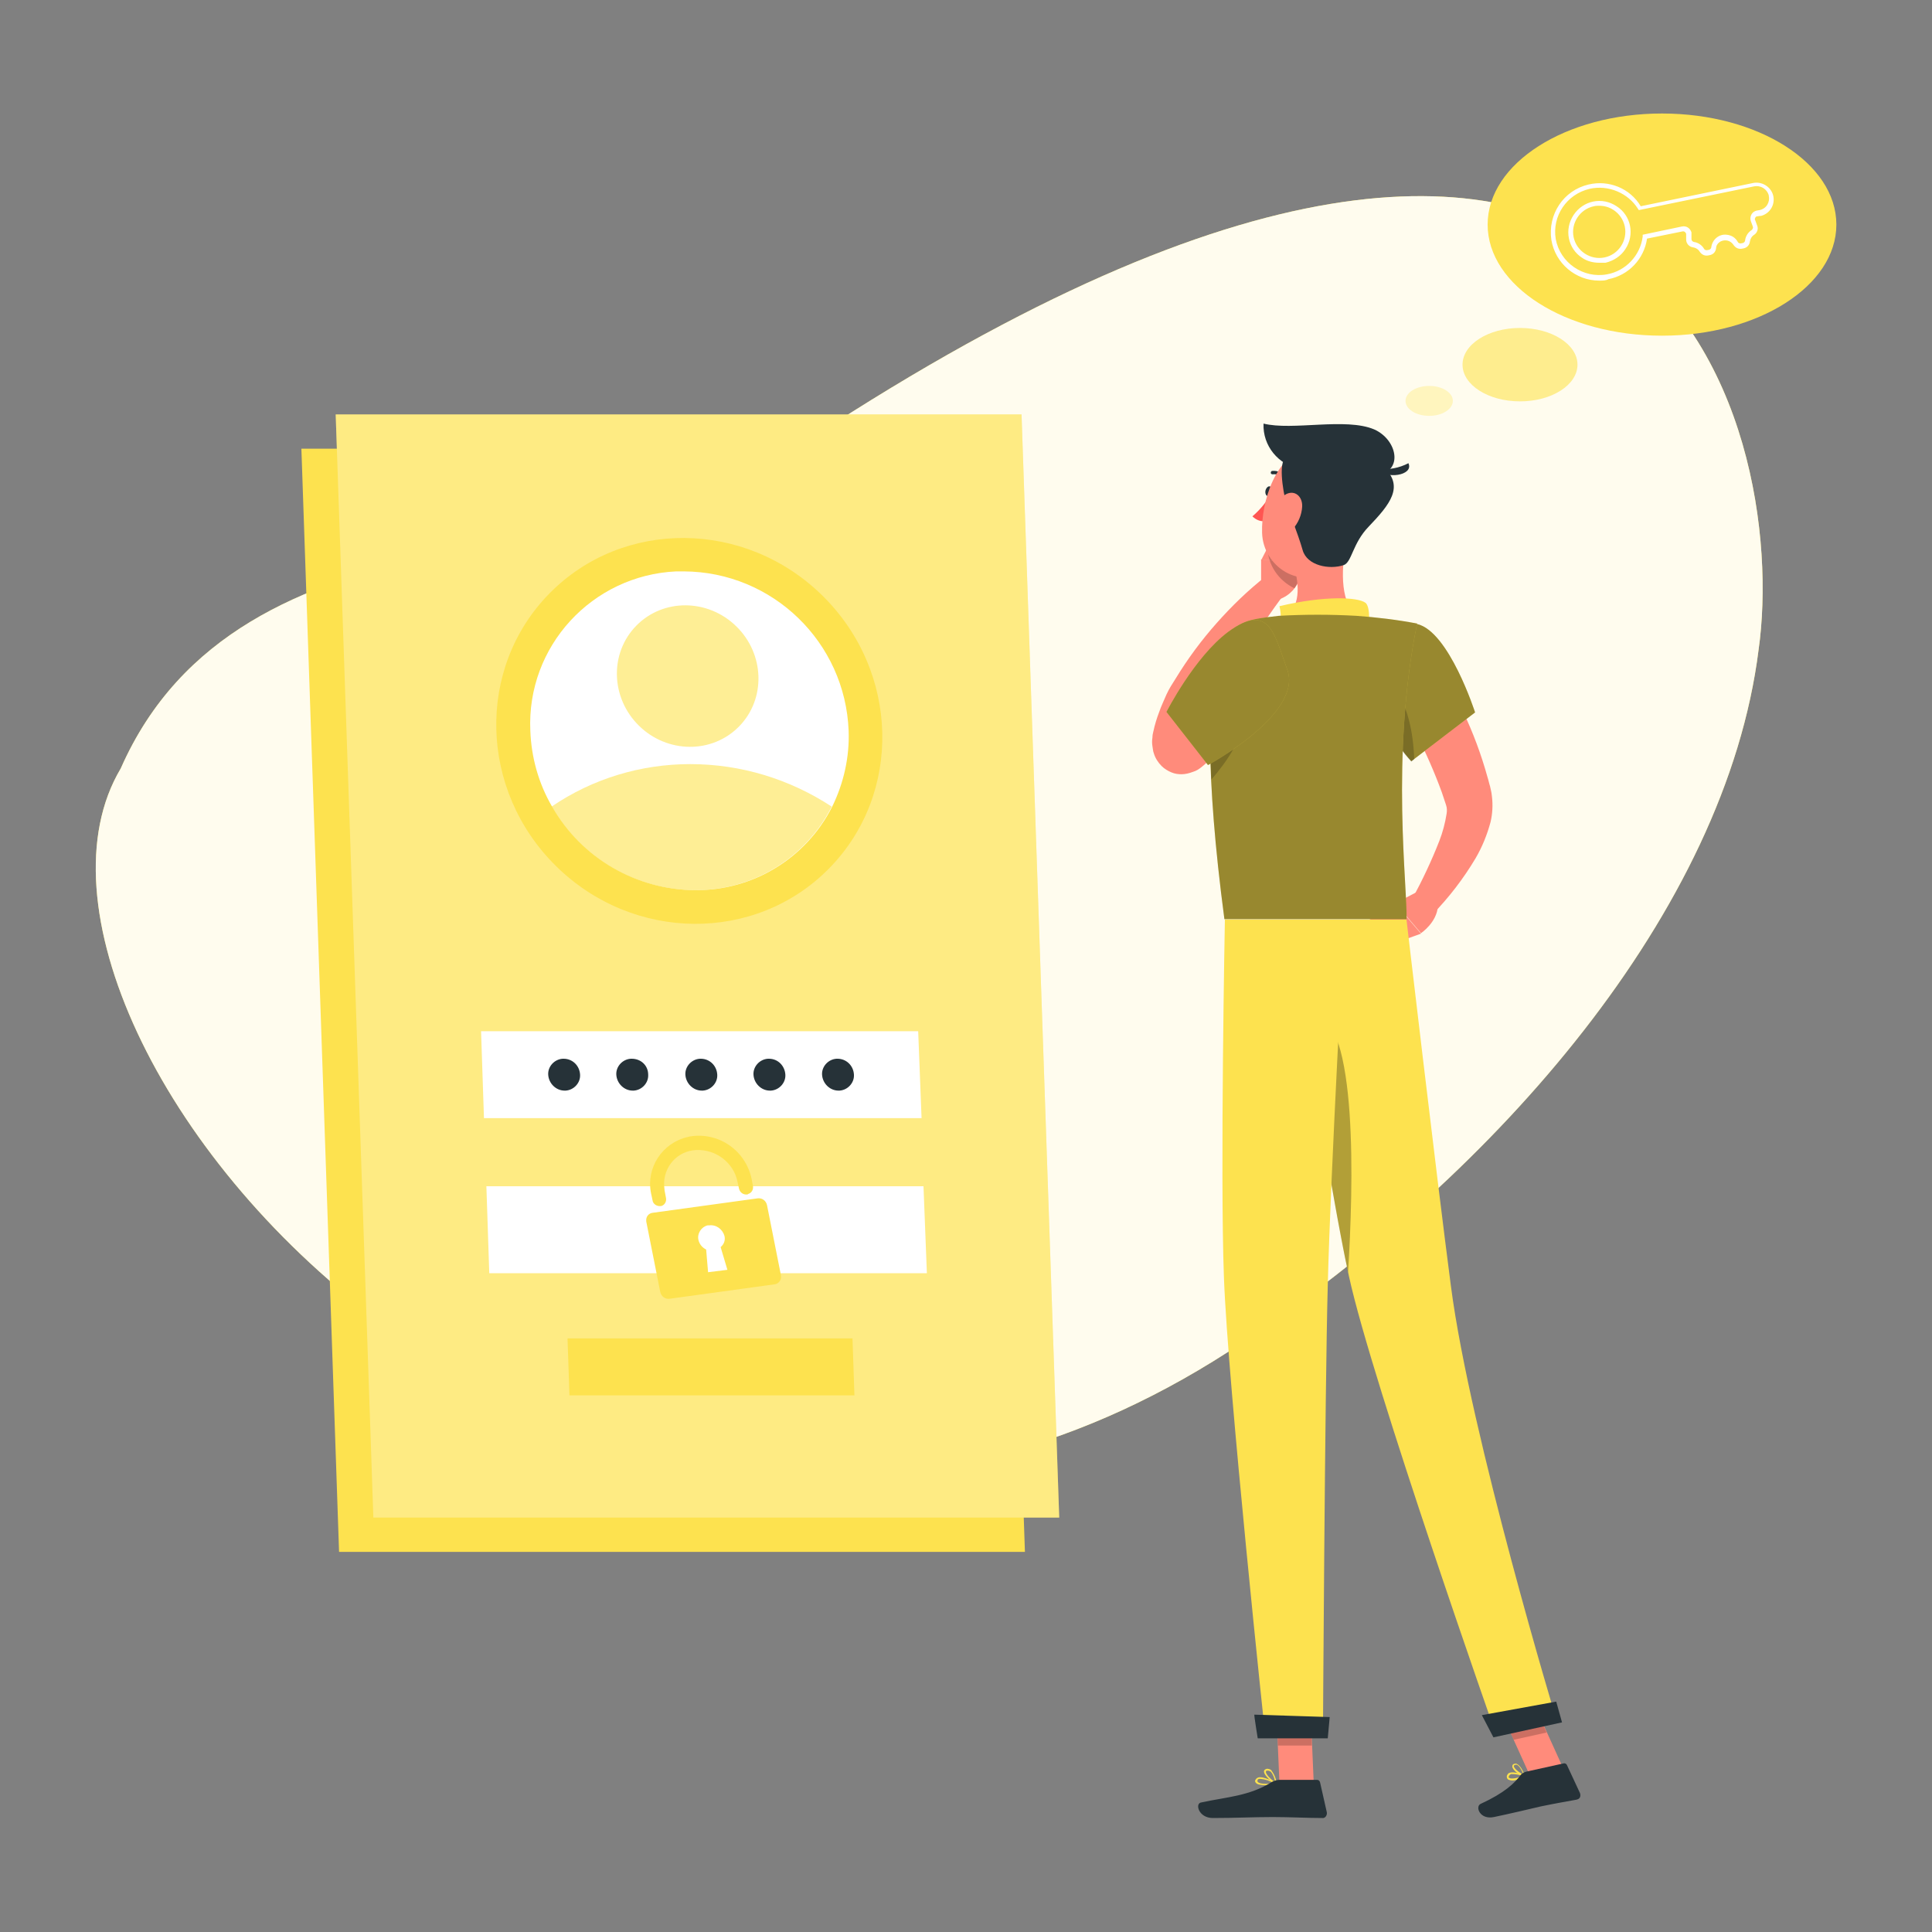 <svg version="1.1" id="prefix__Layer_1" xmlns="http://www.w3.org/2000/svg" x="0" y="0" viewBox="0 0 400 400" xml:space="preserve"><rect x="0" y="0" width="400" height="400" fill="#808080" stroke="none"/><style>.prefix__st0{fill:#fde24f}.prefix__st3{fill:#fff}.prefix__st4{opacity:.6;fill:#fde24f;enable-background:new}.prefix__st5{fill:#263238}.prefix__st6{fill:#ff8b7b}.prefix__st8,.prefix__st9{opacity:.2;enable-background:new}.prefix__st9{opacity:.4}</style><g id="prefix__freepik--background-simple--inject-1"><path class="prefix__st0" d="M364.1 134.5c-6.8 54.2-54.3 108.4-106.5 143.2C122.5 368.6-8 214.5 25 159.1c24.7-56.1 101.8-40.7 134.6-62.8 184.2-124.9 210.9-7.1 204.5 38.2z"/><path d="M364.1 134.5c-6.8 54.2-54.3 108.4-106.5 143.2C122.5 368.6-8 214.5 25 159.1c24.7-56.1 101.8-40.7 134.6-62.8 184.2-124.9 210.9-7.1 204.5 38.2z" opacity=".9" fill="#fff"/></g><g id="prefix__freepik--Login--inject-1"><path class="prefix__st0" d="M212.2 321.3h-142L62.4 92.9h142z"/><path class="prefix__st0" d="M219.3 314.2h-142L69.5 85.8h142z"/><path opacity=".3" fill="#fff" d="M219.3 314.2h-142L69.5 85.8h142z"/><ellipse transform="rotate(-45.49 142.738 151.302)" class="prefix__st0" cx="142.7" cy="151.3" rx="39.3" ry="40.6"/><path class="prefix__st3" d="M175.7 151.3c.2 5.4-1 10.8-3.4 15.7-5.4 10.7-16.4 17.4-28.4 17.3-12.2-.1-23.5-6.6-29.6-17.3-2.8-4.8-4.3-10.2-4.5-15.7-.8-17.5 12.8-32.2 30.2-33h1.6c18.4.1 33.4 14.7 34.1 33z"/><path class="prefix__st4" d="M172.2 167c-5.4 10.7-16.4 17.4-28.4 17.3-12.2-.1-23.5-6.6-29.6-17.3 8.5-5.8 18.5-8.8 28.7-8.8 10.5 0 20.6 3.1 29.3 8.8z"/><ellipse transform="rotate(-45.49 142.357 140.015)" class="prefix__st4" cx="142.4" cy="140" rx="14.4" ry="14.9"/><path class="prefix__st3" d="M190.8 231.5h-90.6l-.6-18h90.5zM191.9 263.6h-90.6l-.6-18h90.5z"/><path class="prefix__st0" d="M156.9 248.1l-21.8 3c-.8.1-1.4.8-1.3 1.7v.1l2.9 14.6c.2.9 1 1.5 1.9 1.4l21.8-3c.8-.1 1.4-.9 1.3-1.7v-.1l-2.9-14.6c-.2-.9-1-1.5-1.9-1.4zm-6.3 14.8l-4 .5-.4-4.7c-.8-.4-1.4-1.1-1.6-2-.3-1.3.6-2.7 1.9-3h.3c1.5-.2 2.8.8 3.2 2.2.2.9-.1 1.7-.8 2.3l1.4 4.7zM154.7 247.3c-.8.1-1.5-.4-1.7-1.2l-.3-1.4c-.8-4-4.5-6.8-8.6-6.6-3.9.2-6.8 3.5-6.6 7.4 0 .3.1.7.1 1l.3 1.6c.1.7-.3 1.4-1 1.6h-.1c-.8.1-1.6-.4-1.7-1.2l-.3-1.4c-1.1-5.3 2.3-10.5 7.6-11.7.1 0 .3-.1.4-.1 5.9-1 11.5 2.8 12.8 8.7l.3 1.6c.1.7-.3 1.4-1 1.6-.1.1-.1.1-.2.1zM176.9 288.9h-59l-.4-11.8h59z"/><path class="prefix__st5" d="M148.5 222.5c.1 1.7-1.3 3.2-3 3.3h-.2c-1.8 0-3.3-1.5-3.4-3.3-.1-1.7 1.3-3.2 3-3.3h.2c1.8 0 3.3 1.4 3.4 3.3zM134.2 222.5c.1 1.7-1.3 3.2-3 3.3h-.2c-1.8 0-3.3-1.5-3.4-3.3-.1-1.7 1.3-3.2 3-3.3h.2c1.9 0 3.4 1.4 3.4 3.3zM120.1 222.5c.1 1.7-1.3 3.2-3 3.3h-.2c-1.8 0-3.3-1.5-3.4-3.3-.1-1.7 1.3-3.2 3-3.3h.2c1.8 0 3.3 1.4 3.4 3.3zM162.6 222.5c.1 1.7-1.3 3.2-3 3.3h-.2c-1.8 0-3.3-1.5-3.4-3.3-.1-1.7 1.3-3.2 3-3.3h.2c1.9 0 3.3 1.5 3.4 3.3zM176.8 222.5c.1 1.7-1.3 3.2-3 3.3h-.2c-1.8 0-3.3-1.5-3.4-3.3-.1-1.7 1.3-3.2 3-3.3h.2c1.8 0 3.3 1.4 3.4 3.3z"/></g><g id="prefix__freepik--Character--inject-1"><path class="prefix__st6" d="M296.1 134.5c1.3 2.1 2.4 4.2 3.6 6.3s2.2 4.3 3.2 6.5c2.1 4.4 3.8 9 5.1 13.7.2.6.3 1.2.5 1.8l.2.9.1.5.1.8c.2 1.7.1 3.5-.3 5.2-.7 2.6-1.7 5.1-3.1 7.5-2.5 4.2-5.5 8.1-8.9 11.6l-4.2-3.2c2.1-3.9 4-7.9 5.6-12 .7-1.8 1.2-3.7 1.5-5.6.1-.6.1-1.2-.1-1.8l-.4-1.2c-.2-.5-.3-1-.5-1.5-1.5-4.1-3.3-8.2-5.3-12.1-2-4-4.1-8-6.3-11.8l9.2-5.6z"/><path class="prefix__st6" d="M293.5 184.6l-4.6 2.4 5.3 6.2s3.3-2.2 3.5-5.6l-4.2-3zM282.7 190.9l5.7 4.5 5.8-2.1-5.3-6.2z"/><path class="prefix__st5" d="M263.4 101.8c-.1.6-.5.9-.9.9s-.6-.6-.5-1.1.5-1 .9-.9.6.5.5 1.1z"/><path d="M262.9 102.7c-1 1.6-2.2 3-3.6 4.2.7.7 1.6 1.1 2.6 1l1-5.2z" fill="#ff5652"/><path class="prefix__st6" d="M261.1 122.4v-6.6l8.7 1s-.1 5.6-5 7.3l-3.7-1.7zM263.6 111.1l6.1 1.7.2 4-8.7-1z"/><path class="prefix__st8" d="M269.7 112.8l-6.1-1.8-1.2 2.3c.1 3.7 2.3 6.9 5.6 8.5 1-1.5 1.7-3.2 1.8-5l-.1-4z"/><path class="prefix__st5" d="M266 99.1c.2 0 .3-.2.3-.3 0-.1 0-.2-.1-.2-.7-.8-1.8-1.2-2.8-1.1-.2 0-.3.2-.3.4s.2.3.4.3c.8-.1 1.7.2 2.2.9h.3z"/><path class="prefix__st6" d="M278.8 111.9c-1 5.1-1.6 12.3 2 15.7 0 0-1.4 5.2-11 5.2-10.5 0-5-4.6-5-4.6 4.4-1.4 4.3-6.3 3.3-10.3l10.7-6z"/><path class="prefix__st0" d="M282.8 131c.9-1.3.9-5.5-.1-6.2-1.6-1.2-8.5-1.5-17.8.7 1 4.1-1.1 6.2-1.1 6.2l19-.7zM314 368.5c-.6.2-1.2.2-1.8-.1-.2-.2-.3-.5-.2-.8.1-.2.2-.4.4-.5 1-.5 3.1.4 3.2.5.1 0 .1.1.1.1 0 .1 0 .1-.1.2-.4.2-1 .4-1.6.6zm-1.1-1.2c-.1 0-.1 0-.2.1-.1 0-.2.2-.3.3-.1.3 0 .4.1.4.4.3 1.8 0 2.8-.4-.8-.3-1.6-.4-2.4-.4z"/><path class="prefix__st0" d="M315.7 367.9c-.9-.2-2.6-1.4-2.6-2.2 0-.3.2-.5.4-.5.2-.1.5-.1.7.1.9.5 1.5 2.4 1.6 2.5v.2c0-.1 0-.1-.1-.1zm-2-2.5c-.3.1-.3.2-.3.2 0 .5 1.1 1.4 2 1.8-.2-.6-.7-1.7-1.3-2-.1 0-.2-.1-.4 0zM262.1 369.6c-.9 0-1.8-.1-2.1-.5-.2-.2-.2-.5 0-.7.1-.2.3-.3.5-.4 1.2-.3 3.6 1.1 3.7 1.1.1 0 .1.1.1.2s-.1.1-.1.1c-.7.2-1.4.2-2.1.2zm-1.1-1.3h-.3c-.1 0-.3.1-.3.2-.1.2-.1.3 0 .4.3.5 2.1.5 3.4.3-.9-.5-1.8-.8-2.8-.9z"/><path class="prefix__st0" d="M264.2 369.4c-.9-.4-2.6-1.9-2.5-2.7 0-.2.2-.4.6-.5.3 0 .7.1.9.3.6.8 1 1.7 1.1 2.7 0 .1 0 .1-.1.1.1.1.1.1 0 .1zm-1.7-2.8h-.1c-.3 0-.3.1-.3.2-.1.5 1.1 1.7 1.9 2.2-.1-.8-.4-1.6-.9-2.2-.2-.1-.4-.2-.6-.2z"/><path class="prefix__st6" d="M272 369.3h-7.1l-.7-16.3h7.1zM323.6 366l-6.9 1.5-6.9-15.2 6.9-1.5z"/><path class="prefix__st5" d="M316 366.8l7.7-1.7c.3-.1.6.1.7.3l2.7 5.8c.2.5.1 1.1-.4 1.3-.1 0-.2.1-.3.1-2.7.5-4 .7-7.4 1.4-2.1.5-6.8 1.6-9.7 2.2s-3.9-2.1-2.8-2.7c5-2.3 7.1-4.3 8.5-6.2.3-.2.6-.4 1-.5zM265 368.5h7.7c.3 0 .5.2.6.5l1.4 6.2c.1.5-.2 1.1-.7 1.2h-.3c-2.8 0-6.8-.2-10.2-.2-4.1 0-7.6.2-12.4.2-2.9 0-3.7-2.9-2.5-3.2 5.5-1.2 10-1.3 14.8-4.3.4-.2 1-.4 1.6-.4z"/><path class="prefix__st0" d="M293.4 129.2c6.6 1.5 12 18.3 12 18.3l-13.2 10.1c-3.4-3.7-5.8-8.1-7-13-2.3-8.8 1.5-16.9 8.2-15.4z"/><path class="prefix__st9" d="M293.4 129.2c6.6 1.5 12 18.3 12 18.3l-13.2 10.1c-3.4-3.7-5.8-8.1-7-13-2.3-8.8 1.5-16.9 8.2-15.4z"/><path class="prefix__st6" d="M258.7 149.3c-1.6 1.8-3.3 3.4-5 5-.9.8-1.7 1.6-2.6 2.4l-1.3 1.2-.3.3-.6.5c-.6.5-1.2.9-1.9 1.1-.8.3-1.6.5-2.4.5-.7 0-1.4-.1-2.1-.4-.7-.3-1.4-.7-2-1.3-.7-.7-1.3-1.6-1.6-2.6-.2-.5-.2-1-.3-1.5-.1-.6-.1-1.2 0-1.8 0-.5.1-.9.2-1.3.3-1.4.7-2.7 1.2-4 .4-1.2 1-2.4 1.5-3.6.6-1.3 1.2-2.2 1.9-3.3 2.5-4.1 5.3-7.9 8.5-11.5 3.1-3.5 6.5-6.8 10.2-9.7l3.7 3.8c-2.6 3.5-5.1 7.2-7.5 10.8-2.3 3.6-4.5 7.4-6.4 11.2-.4.9-1 2-1.3 2.8-.4.9-.7 1.8-.9 2.7-.3.8-.4 1.7-.6 2.5V153.4c0-.2-.1-.4-.1-.7-.2-.7-.6-1.3-1.1-1.9-.5-.4-1-.8-1.6-1-.5-.2-1.1-.3-1.7-.3-.6 0-1.1.1-1.6.3-.2.1-.3.2-.5.2l.4-.4 1.2-1.1 2.4-2.2c1.6-1.5 3.2-3.1 4.7-4.6l7.5 7.6z"/><path class="prefix__st8" d="M287.8 141.6c3.6 3.5 4.8 10 5 15.6l-.6.5c-3.4-3.7-5.8-8.1-7-13-.1-.5-.2-1-.3-1.6l2.9-1.5z"/><path class="prefix__st0" d="M251.7 136.2c-1.4 7.6-2.3 23.2 1.8 54.1h37.7c.3-5.8-3.4-33.9 2.2-61.2-4.2-.8-8.4-1.3-12.6-1.6-5.3-.3-10.7-.3-16 0-1.8.2-3.5.4-5 .7-4 .8-7.3 3.9-8.1 8z"/><path class="prefix__st9" d="M251.7 136.2c-1.4 7.6-2.3 23.2 1.8 54.1h37.7c.3-5.8-3.4-33.9 2.2-61.2-4.2-.8-8.4-1.3-12.6-1.6-5.3-.3-10.7-.3-16 0-1.8.2-3.5.4-5 .7-4 .8-7.3 3.9-8.1 8z"/><path class="prefix__st8" d="M257.5 147.5l-6.8-1.6c-.2 4.1-.2 9.2.1 15.5 3.1-3.6 7.1-9.1 6.7-13.9zM264.2 353l.4 8.4h7l-.3-8.4zM316.7 350.8l-6.9 1.5 3.6 7.9 6.8-1.5z"/><path class="prefix__st6" d="M282.2 104.4c-1.8 6.7-2.5 10.8-6.7 13.6-6.2 4.3-14-.6-14.2-7.7-.2-6.4 2.8-16.4 10-17.7 5.2-1 10.1 2.4 11.1 7.6.2 1.3.2 2.8-.2 4.2z"/><path class="prefix__st5" d="M266.4 104.6c-.3-.9-1.9-7.9-.4-9.7s18.1-.5 20.6 1.9c4.1 4 1.2 7.6-3.2 12.2-3.4 3.5-3.5 7.4-5.2 8-3 1-7.6.1-8.5-3.1s-3.3-9.3-3.3-9.3z"/><path class="prefix__st5" d="M284.5 88.9c-5.9-2.5-16.9.3-22.9-1.2-.2 4.6 3.1 8.6 7.6 9.4 4.9.9 10 1.4 15 1.4 6.6-.3 5.3-7.4.3-9.6z"/><path class="prefix__st5" d="M285.4 97.1c2.1.2 4.3-.2 6.2-1.2 1.2 2.6-4.9 3.4-6.2 1.2z"/><path class="prefix__st6" d="M269.6 104.9c-.1 1.7-.8 3.4-2 4.7-1.5 1.7-3.1.6-3.4-1.4-.2-1.9.3-5 2.1-5.9s3.4.5 3.3 2.6z"/><path class="prefix__st0" d="M266.9 190.4s8 53.8 12.4 73.9c4.8 22 30.5 95 30.5 95l12.6-2.7s-18-59.5-22-90.3c-3.1-23.7-9.2-75.9-9.2-75.9h-24.3z"/><path class="prefix__st5" d="M306.8 355.1l2.4 4.6 14.2-3.1-1.2-4.3-15.4 2.8z"/><path d="M272 209.5c9.2 1.8 8.2 36.2 7.1 53.9-2.7-12.5-6.6-36.6-9.2-53.7.6-.3 1.4-.4 2.1-.2z" opacity=".3"/><path class="prefix__st0" d="M253.6 190.4s-1 52.6-.2 74c.8 22.3 8.6 95.4 8.6 95.4h11.9s.4-71.8 1-93.7c.6-23.9 3.5-75.7 3.5-75.7h-24.8z"/><path class="prefix__st5" d="M259.7 355c-.1 0 .7 4.9.7 4.9h14.5l.4-4.4-15.6-.5z"/><path class="prefix__st0" d="M266.5 138.6c3.4 9.1-16.4 19.8-16.4 19.8l-8.6-11s5.8-11.4 12.8-16.6c8.6-6.3 9.6.8 12.2 7.8z"/><path class="prefix__st9" d="M266.5 138.6c3.4 9.1-16.4 19.8-16.4 19.8l-8.6-11s5.8-11.4 12.8-16.6c8.6-6.3 9.6.8 12.2 7.8z"/></g><g id="prefix__freepik--Thinking--inject-1"><ellipse class="prefix__st0" cx="344.1" cy="46.5" rx="36.1" ry="23"/><path class="prefix__st3" d="M331.1 58.1c-4.9 0-9.1-3.6-9.9-8.4-.8-5.3 2.5-10.3 7.7-11.5 4.2-1 8.6.8 10.8 4.5l23.2-4.8c1.8-.4 3.7.7 4.2 2.5.5 1.9-.6 3.8-2.5 4.3h-.2l-.6.1c-.2 0-.3.1-.4.3-.1.2-.1.4 0 .5l.4 1.1c.3.7 0 1.5-.6 1.9-.5.3-.8.8-.9 1.4-.1.7-.5 1.2-1.2 1.4l-.5.1c-.7.1-1.3-.2-1.7-.8-.6-.9-1.7-1.2-2.7-.7-.5.3-.9.8-.9 1.4-.1.7-.5 1.2-1.2 1.4l-.5.1c-.7.1-1.3-.2-1.7-.8-.3-.5-.8-.8-1.4-.9-.8-.1-1.4-.8-1.4-1.6v-1.1c0-.3-.3-.6-.6-.6h-.1l-7.4 1.5c-.6 4.2-3.8 7.6-8 8.4-.5.3-1.2.3-1.9.3zm-2-19c-4.7 1.1-7.8 5.6-7 10.4.9 4.9 5.7 8.2 10.6 7.3 3.9-.7 6.9-3.9 7.4-7.8v-.4l8.1-1.7c.9-.2 1.7.3 2 1.2V49.5c0 .3.2.5.5.6.9.1 1.7.7 2.1 1.4.1.2.3.3.6.3l.5-.1c.2-.1.4-.3.4-.5.2-1.6 1.6-2.8 3.2-2.6 1 .1 1.8.6 2.3 1.5.1.2.3.3.6.3l.5-.1c.2-.1.4-.3.4-.5.1-.9.6-1.7 1.4-2.2.2-.2.3-.5.2-.7l-.4-1.1c-.3-.8.1-1.8.9-2.1.1 0 .2-.1.3-.1l.6-.1c1.4-.3 2.2-1.6 1.9-3v-.1c-.4-1.3-1.7-2.1-3.1-1.8l-23.8 4.9-.2-.3c-2-3.2-6.1-5-10-4.1zm2 15.3c-1.2 0-2.5-.3-3.5-1-3-1.9-3.8-5.9-1.8-8.9s5.9-3.8 8.9-1.8c3 1.9 3.8 5.9 1.8 8.9-.9 1.4-2.4 2.4-4.1 2.8h-1.3zm0-11.8c-.4 0-.7 0-1.1.1-2.9.6-4.8 3.5-4.2 6.4.6 2.9 3.5 4.8 6.4 4.2 2.9-.6 4.8-3.5 4.2-6.4-.3-1.4-1.1-2.6-2.3-3.4-.9-.6-1.9-.9-3-.9z"/><ellipse class="prefix__st4" cx="314.7" cy="75.5" rx="11.9" ry="7.6"/><ellipse cx="295.9" cy="83" rx="4.9" ry="3.1" opacity=".3" fill="#fde24f"/></g></svg>